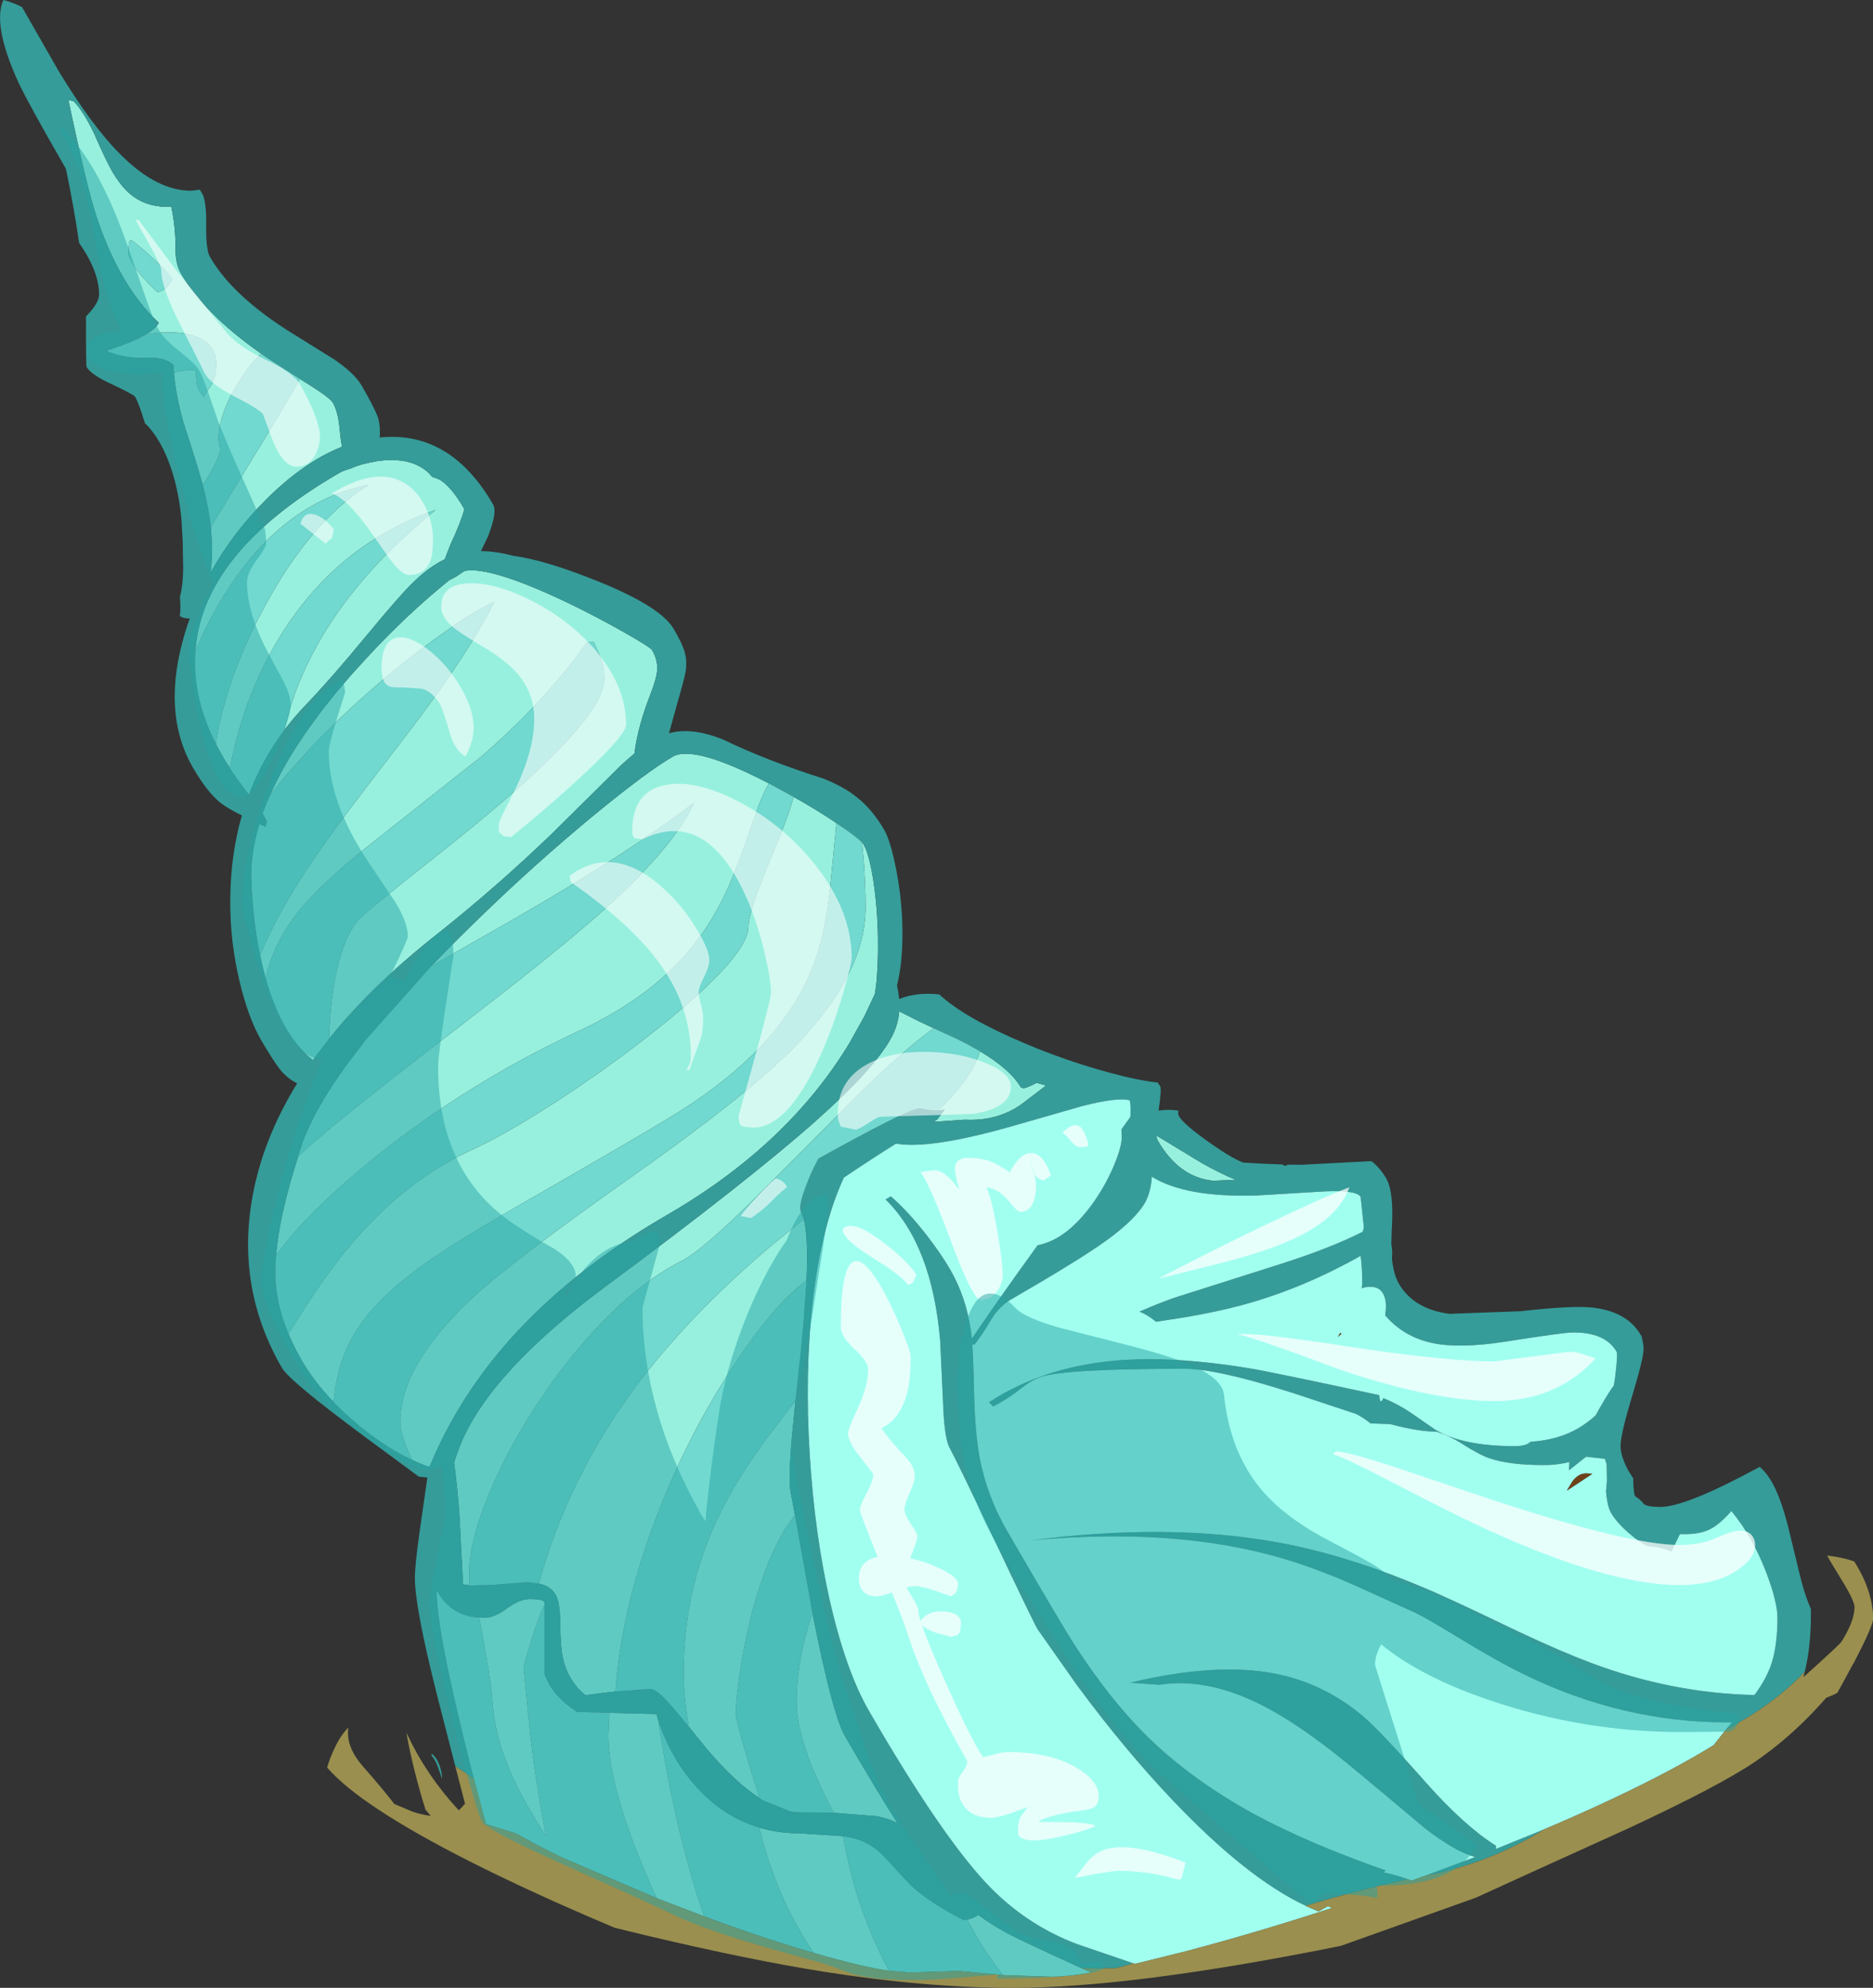 <?xml version="1.0" encoding="UTF-8" standalone="no"?>
<svg xmlns:ffdec="https://www.free-decompiler.com/flash" xmlns:xlink="http://www.w3.org/1999/xlink" ffdec:objectType="shape" height="676.85px" width="638.1px" xmlns="http://www.w3.org/2000/svg">
  <rect width="100%" height="100%" fill="#333333" stroke="none"/>
  <g transform="matrix(1.0, 0.0, 0.0, 1.0, 0.0, 0.0)">
    <path d="M333.85 357.95 Q344.2 364.1 347.75 370.2 L348.6 370.55 Q350.0 370.4 353.15 368.7 L356.4 369.6 356.25 369.7 347.85 376.1 Q339.7 381.8 328.7 381.25 L318.05 382.0 319.3 381.15 321.8 377.85 319.6 378.15 Q325.35 372.6 328.7 367.95 332.4 362.8 333.85 357.95 M273.85 415.1 Q275.4 421.0 274.75 436.05 263.5 444.1 249.3 465.9 232.6 491.55 221.85 521.3 211.35 550.4 209.7 575.95 L207.8 576.15 199.4 577.2 Q193.55 572.3 191.85 564.9 190.95 561.2 190.85 552.35 190.8 545.3 189.1 542.65 187.45 540.05 183.55 539.2 191.8 509.6 208.55 483.7 227.95 453.7 262.05 424.75 L273.85 415.1 M271.0 476.9 L269.8 489.1 Q268.55 503.7 269.35 508.1 L270.85 515.95 Q264.3 523.8 259.1 539.35 255.1 551.3 252.7 565.6 250.7 577.35 250.7 583.95 250.7 585.4 254.9 599.8 L258.7 612.2 Q250.6 606.95 241.3 596.1 L234.6 587.85 Q232.9 577.05 232.9 569.7 232.9 545.05 241.7 523.35 248.2 507.35 261.05 490.0 L271.0 476.9 M276.8 549.3 Q283.6 583.75 287.85 591.1 298.35 609.2 305.8 620.85 302.8 619.15 298.55 618.4 L284.05 617.25 Q279.55 608.6 277.0 602.5 271.4 589.0 271.4 579.7 271.4 565.2 276.8 549.3 M159.95 539.8 L157.75 539.45 156.5 515.4 Q155.75 505.55 154.7 498.05 155.8 494.45 157.15 491.2 167.5 466.85 205.95 438.3 254.15 402.65 277.55 382.0 298.0 363.85 303.7 353.25 305.95 349.1 306.35 344.35 L312.95 347.7 318.1 350.1 Q308.4 357.0 291.8 373.3 L257.55 407.65 Q239.05 425.9 232.2 429.35 219.15 435.9 205.55 449.75 193.15 462.45 182.4 479.0 172.15 494.8 166.05 509.9 159.85 525.35 159.85 535.5 L159.95 539.8 M163.3 550.8 L164.85 550.85 Q168.45 550.85 172.7 547.65 177.0 544.45 180.55 544.45 184.9 544.45 185.45 545.5 L185.6 546.0 Q183.15 551.55 180.95 558.7 178.4 566.85 178.4 567.95 L180.5 589.55 Q182.75 608.45 186.0 625.15 179.1 614.6 175.05 605.95 168.45 591.7 167.7 578.65 167.4 573.7 165.75 564.6 L163.3 550.8 M207.6 583.2 L223.65 583.6 224.35 586.15 224.45 587.15 Q228.8 615.75 235.8 639.65 237.75 646.35 239.9 652.5 L226.55 647.4 223.7 646.3 Q207.25 610.1 207.25 590.75 L207.6 583.2 M258.7 622.3 Q265.3 624.25 272.8 624.25 L287.2 625.2 288.15 630.05 Q292.8 652.55 302.9 671.05 293.3 669.65 277.25 664.95 264.45 646.25 258.7 622.3 M329.55 653.6 Q331.8 653.1 333.1 652.1 L333.25 652.0 Q337.7 655.25 342.7 658.0 347.25 660.5 368.35 670.1 L368.3 670.1 369.1 670.45 371.5 671.55 371.8 671.65 Q363.4 673.05 358.3 673.05 L341.75 672.5 Q334.85 663.9 329.55 653.6 M49.7 113.9 Q53.1 111.85 54.1 109.9 40.7 97.4 32.8 73.5 29.5 63.45 23.3 34.0 L25.2 34.55 Q28.55 38.15 32.0 45.35 35.6 53.55 37.65 57.35 41.2 63.85 45.4 66.9 50.7 70.75 58.35 70.4 59.85 77.4 59.8 84.85 59.75 89.85 61.7 93.2 69.55 106.8 88.95 120.4 85.2 124.05 81.95 129.05 77.5 135.8 75.55 142.35 73.55 149.15 75.1 152.95 74.15 157.3 69.75 164.1 L69.1 165.15 68.8 164.1 Q66.85 157.15 62.5 143.9 59.75 134.0 59.25 126.7 L59.25 126.8 61.9 126.3 Q66.2 125.6 66.75 126.3 L66.85 129.3 Q66.95 132.25 69.4 135.15 70.1 133.75 72.05 131.05 73.65 128.15 73.65 123.75 73.65 117.65 67.55 114.95 62.25 112.6 54.05 113.3 L49.7 113.9 M394.45 388.4 Q394.1 387.8 394.0 386.65 L409.25 395.9 Q415.5 399.45 420.95 401.7 L413.35 402.05 Q401.7 400.9 394.45 388.4 M102.15 129.0 L105.95 131.4 Q112.5 135.55 113.45 137.2 115.25 140.3 115.8 146.95 116.05 149.85 116.55 152.1 103.3 157.35 90.25 170.5 78.95 181.85 71.7 195.1 72.3 190.5 72.25 185.95 L71.85 179.45 83.55 160.2 Q96.5 139.15 102.15 129.0 M53.3 89.05 Q48.4 84.4 45.15 82.05 44.8 81.7 44.45 81.8 43.75 81.95 43.75 86.35 43.75 87.65 45.65 90.55 48.35 94.65 53.7 99.5 55.6 99.05 56.75 97.9 L58.7 95.25 Q58.45 94.0 53.3 89.05 M36.4 119.55 L36.15 119.45 36.7 119.3 36.4 119.55 M66.55 221.75 Q68.9 188.1 115.4 161.15 117.1 160.15 119.15 159.65 122.05 158.35 125.3 157.65 L128.55 157.0 Q137.45 155.7 143.2 158.95 145.65 160.3 147.2 162.35 L149.45 163.15 Q153.55 165.3 158.2 173.35 157.05 177.75 153.4 185.55 L151.5 190.45 Q146.1 193.05 140.65 198.4 136.2 202.7 125.3 215.9 L125.2 216.0 Q113.15 230.65 104.25 239.95 100.25 244.1 96.85 248.6 97.75 244.7 98.9 240.95 106.25 217.15 125.3 195.6 135.25 184.3 148.45 173.6 135.9 177.95 125.3 185.05 104.9 198.75 91.9 222.75 84.1 237.2 80.05 253.65 79.05 257.65 78.35 261.55 75.6 257.4 73.55 253.3 74.5 246.15 77.1 237.5 81.2 223.8 88.35 209.95 104.7 178.25 125.3 165.3 L125.65 165.05 125.3 165.15 Q93.95 171.45 73.7 207.1 69.65 214.2 66.55 221.75 M92.0 270.7 Q100.4 251.75 119.75 229.7 L125.3 223.6 Q138.9 208.95 153.0 197.6 L155.45 196.3 158.25 194.4 Q167.0 192.7 192.9 205.0 203.15 209.9 212.9 215.45 221.6 220.4 222.15 221.35 224.2 224.85 223.85 228.55 223.6 231.15 221.7 236.1 217.25 247.45 216.15 256.55 214.0 258.35 211.7 260.45 L188.35 283.55 Q169.6 301.65 148.75 318.2 137.45 327.1 128.15 336.15 119.2 344.85 112.1 353.7 113.2 323.85 122.1 313.2 L125.3 310.25 137.9 300.0 Q157.15 284.85 166.4 277.1 205.85 243.95 205.85 231.35 205.85 226.95 204.6 223.85 L202.25 218.5 200.15 218.5 Q185.7 238.8 163.9 257.65 L127.9 286.1 125.3 288.15 Q107.9 302.05 100.35 312.1 92.9 322.05 90.5 333.1 89.4 329.25 88.6 325.25 95.05 309.6 108.4 290.35 114.45 281.6 124.2 268.9 L125.3 267.45 140.6 247.5 Q160.05 221.8 168.4 204.95 160.95 208.1 145.75 219.35 135.1 227.2 125.3 235.9 118.15 242.15 111.5 248.85 100.35 260.0 92.0 270.7 M101.6 393.7 L105.25 390.4 Q119.65 377.8 156.0 349.95 L173.8 336.15 Q194.9 319.55 205.7 309.85 229.65 288.35 236.45 273.35 213.6 290.7 177.1 311.75 L148.2 328.25 146.85 329.05 Q154.35 321.2 163.1 312.75 182.35 294.05 202.3 277.6 220.45 262.7 229.15 257.65 236.35 253.45 261.95 266.75 260.05 270.15 258.4 274.3 253.1 290.1 249.45 298.95 242.95 314.7 232.8 325.9 227.9 331.3 221.8 336.15 211.3 344.45 197.3 351.0 156.0 370.2 121.95 398.85 103.25 414.6 94.05 427.45 95.1 414.0 101.6 393.7 M270.4 271.35 Q277.85 275.5 284.65 280.05 L284.95 280.25 283.05 299.85 Q281.55 315.65 278.0 326.15 276.3 331.25 273.75 336.15 261.2 360.45 228.65 380.2 216.1 387.85 178.8 409.25 153.85 423.55 142.75 431.7 127.65 442.75 120.9 453.85 114.65 464.2 113.7 477.45 107.05 470.55 102.75 463.15 100.15 458.65 98.3 454.2 L99.45 452.3 Q107.7 439.0 114.1 430.6 134.6 403.5 160.6 391.6 171.65 386.55 187.8 376.2 203.95 365.85 218.9 354.3 232.1 344.1 240.45 336.15 255.0 322.35 255.0 315.35 255.0 310.35 263.2 290.85 268.55 278.2 270.4 271.35 M293.7 286.85 L294.15 287.4 Q296.15 290.85 297.55 299.95 298.95 309.1 299.1 319.4 299.25 329.05 298.4 336.15 L298.05 338.45 294.45 346.1 289.45 355.05 Q268.5 389.8 227.4 413.6 173.1 445.0 150.75 489.75 L150.05 491.15 Q148.05 495.25 146.3 499.5 143.3 498.5 140.3 497.05 L139.2 494.4 Q136.35 487.8 136.35 484.2 136.35 464.85 161.1 441.8 174.6 429.25 215.65 400.35 254.25 373.1 270.15 357.0 280.6 346.35 286.65 336.15 294.9 322.15 294.9 308.95 294.9 301.2 294.2 292.2 L293.7 286.85" fill="#97f0de" fill-rule="evenodd" stroke="none"/>
    <path d="M319.6 378.15 L321.8 377.85 319.3 381.15 318.05 382.0 328.7 381.25 Q339.7 381.8 347.85 376.1 L356.25 369.7 356.4 369.6 353.15 368.7 Q350.0 370.4 348.6 370.55 L347.75 370.2 Q344.2 364.1 333.85 357.95 330.35 355.85 326.05 353.75 L318.1 350.1 312.95 347.7 306.35 344.35 Q305.95 349.1 303.7 353.25 298.0 363.85 277.55 382.0 254.15 402.65 205.95 438.3 167.5 466.85 157.15 491.2 155.8 494.45 154.7 498.05 155.75 505.55 156.5 515.4 L157.75 539.45 159.95 539.8 160.3 539.85 167.6 539.65 179.1 538.75 179.25 538.75 179.45 538.75 179.65 538.75 179.8 538.75 183.55 539.2 Q187.45 540.05 189.1 542.65 190.8 545.3 190.85 552.35 190.95 561.2 191.85 564.9 193.55 572.3 199.4 577.2 L207.8 576.15 209.7 575.95 221.5 575.05 Q223.85 575.05 229.4 581.6 L229.6 581.85 232.2 584.95 234.6 587.85 241.3 596.1 Q250.6 606.95 258.7 612.2 L258.7 612.25 260.05 613.05 269.05 616.7 269.25 616.75 269.65 616.85 270.9 617.0 272.8 617.1 Q279.05 617.1 284.05 617.25 L298.55 618.4 Q302.8 619.15 305.8 620.85 298.35 609.2 287.85 591.1 283.6 583.75 276.8 549.3 L276.55 548.0 276.45 547.45 276.3 546.45 276.2 545.8 272.25 523.8 270.85 515.95 269.35 508.1 Q268.55 503.7 269.8 489.1 L271.0 476.9 272.85 459.85 272.9 459.6 272.95 458.9 273.8 449.7 274.75 436.05 Q275.4 421.0 273.85 415.1 L272.95 412.7 Q271.9 410.9 274.55 403.95 276.5 398.75 278.85 394.5 308.0 378.35 312.7 377.45 313.85 377.25 315.85 377.9 L319.6 378.15 M155.1 601.35 L148.55 575.8 Q141.35 547.1 141.35 537.3 141.35 532.95 142.95 521.55 L145.6 503.1 142.7 502.8 124.6 489.45 Q98.65 470.25 96.05 465.75 79.55 437.25 86.65 404.25 90.5 386.3 101.25 368.85 98.55 367.65 95.95 364.8 93.6 362.1 88.9 354.05 84.7 346.75 81.75 334.7 78.25 320.4 78.45 305.6 78.65 290.7 82.4 277.65 77.4 275.2 75.05 273.3 70.6 269.75 65.75 261.4 54.8 242.5 63.1 215.25 63.8 212.85 64.65 210.6 62.25 210.6 61.25 209.7 61.65 207.55 61.3 203.25 62.35 199.25 62.4 193.85 L62.25 184.3 61.8 176.6 Q60.95 167.95 58.7 160.75 55.25 149.75 49.35 144.05 47.4 137.5 46.05 135.15 45.6 134.35 38.35 130.95 31.0 127.6 29.5 124.95 29.25 124.5 29.3 107.75 L30.5 106.45 Q33.75 102.8 33.75 100.25 33.75 92.4 26.95 82.7 25.2 70.55 22.45 57.45 9.75 35.45 6.3 28.1 -2.65 8.5 1.15 0.0 4.3 0.8 7.5 2.4 L19.95 24.15 Q31.4 43.0 41.0 52.55 53.35 64.95 65.1 64.95 L68.1 64.6 68.9 65.95 Q70.35 68.4 70.25 76.75 70.1 85.05 71.55 87.5 79.3 100.95 99.8 113.65 L113.9 122.4 Q120.75 127.1 123.15 131.2 L125.3 135.0 Q128.35 140.6 128.9 142.6 129.65 145.5 129.35 148.95 L130.7 148.85 Q153.8 147.2 168.0 171.8 169.5 174.4 166.2 182.75 L163.85 187.65 Q168.9 187.65 174.8 189.25 185.55 190.6 203.9 198.0 225.15 206.6 229.55 214.2 232.5 219.25 233.25 222.0 234.15 225.05 233.55 228.8 233.05 231.5 230.8 239.25 L227.9 249.7 228.0 249.65 Q235.55 247.5 246.35 251.8 261.0 258.9 280.5 265.1 287.55 267.9 291.9 271.45 297.15 275.55 301.2 282.5 303.45 286.45 305.35 296.25 307.45 307.1 307.45 317.85 307.45 328.15 305.6 335.5 L305.7 336.15 306.0 337.65 306.35 340.15 Q312.3 337.75 320.0 338.6 328.7 346.65 349.1 355.25 362.9 361.1 377.3 365.05 387.95 367.95 394.4 368.6 L395.25 369.85 Q395.8 370.75 394.7 378.15 397.8 377.65 401.45 378.15 L401.4 379.15 Q401.4 381.35 410.45 387.9 418.95 394.05 423.5 395.85 L430.8 396.25 437.0 396.5 437.6 397.0 438.95 396.55 443.45 396.6 467.2 395.35 Q470.1 397.55 472.3 401.3 474.95 405.95 474.15 418.75 L474.0 423.7 Q474.5 425.9 474.2 428.45 474.75 433.9 476.55 437.05 481.65 445.8 493.85 447.35 L518.15 446.45 Q535.3 444.5 542.3 445.2 554.3 446.45 559.05 454.65 L559.25 454.95 Q559.95 457.65 559.95 459.3 559.95 462.35 556.05 475.35 552.1 488.35 552.1 492.4 552.1 495.9 554.9 501.0 L556.4 503.35 Q556.45 506.8 556.75 508.45 556.95 509.4 557.1 509.5 558.9 510.6 560.05 512.1 561.3 513.1 565.65 513.1 574.4 513.1 599.5 499.45 601.35 501.0 602.95 503.5 606.3 508.65 609.1 519.5 L613.65 538.2 Q615.2 543.95 616.95 547.9 L616.95 549.75 Q616.95 560.7 614.85 569.25 610.8 573.45 606.4 577.0 598.25 583.6 587.95 588.95 L588.25 588.6 590.05 586.45 588.45 586.45 Q552.65 586.45 519.2 570.1 509.75 565.5 496.6 557.45 484.8 550.2 481.2 548.7 L461.65 539.85 Q448.05 533.8 435.85 530.3 399.55 519.95 351.2 524.5 397.7 518.45 434.9 525.1 461.9 529.95 492.6 543.9 501.0 547.7 517.2 555.5 531.65 562.3 541.9 566.15 569.4 576.5 597.7 577.15 601.8 571.7 603.55 566.35 605.55 560.1 605.55 550.85 605.55 545.4 601.7 535.35 597.05 523.15 589.85 514.5 585.85 519.05 582.55 520.7 579.25 522.35 574.2 522.35 L572.3 522.35 569.45 528.25 Q566.65 527.1 563.4 526.6 L560.8 526.3 557.3 523.95 Q551.25 519.25 548.9 515.2 547.55 512.85 547.15 507.75 L547.45 504.15 547.35 498.55 546.75 496.7 540.35 496.0 534.55 500.6 534.65 497.8 Q530.55 498.85 526.1 498.85 514.3 498.85 507.65 496.6 504.25 495.5 498.35 491.75 494.0 488.95 489.35 487.45 L489.05 487.45 Q483.3 487.45 473.6 484.9 L466.9 484.65 Q464.95 483.0 462.15 481.5 L447.9 476.75 Q416.2 466.05 403.55 466.05 362.95 466.05 354.55 468.85 351.55 469.85 347.8 472.8 343.2 476.45 338.35 478.9 L336.95 477.45 Q355.15 465.55 379.7 463.3 399.2 461.55 425.65 465.9 433.25 467.15 469.7 475.0 L469.9 475.05 Q470.0 477.2 470.55 477.1 470.9 477.05 471.25 476.05 476.4 478.1 481.25 481.45 L488.9 486.75 Q498.15 492.4 516.1 492.4 519.6 492.4 521.1 491.2 L521.45 490.9 Q530.8 490.35 537.8 486.25 540.75 484.5 543.6 481.95 L544.9 479.6 Q548.4 473.5 549.8 471.8 L550.3 468.5 Q551.2 461.0 550.75 460.25 546.85 453.55 535.7 453.7 532.35 453.75 512.65 456.85 497.05 459.25 488.05 457.3 478.15 455.2 471.9 447.85 472.45 444.6 471.9 442.3 470.95 438.3 467.2 438.15 465.6 438.05 463.9 438.65 L464.1 437.2 Q464.1 431.7 463.55 427.6 443.05 439.15 422.1 444.65 413.65 446.85 403.25 448.6 L393.85 450.05 Q390.95 447.65 388.2 446.6 393.75 444.15 400.0 441.9 L434.8 430.85 Q452.95 425.15 464.25 419.4 L464.65 417.95 463.55 407.55 Q462.2 405.2 451.5 405.65 L428.15 407.05 Q403.9 407.8 392.4 400.65 392.1 405.6 390.3 409.1 387.0 415.15 376.55 422.65 367.45 429.15 344.45 442.45 340.7 444.6 338.0 448.8 334.8 454.2 331.95 457.9 L331.25 457.7 Q331.65 463.75 331.85 474.1 332.15 487.9 333.75 496.35 336.2 509.3 342.95 521.0 361.25 552.55 366.0 559.95 378.25 578.9 391.0 591.4 406.1 606.1 427.2 617.65 445.9 627.75 472.15 636.9 L471.25 637.5 Q476.45 638.65 479.65 639.85 463.65 643.3 444.8 648.9 424.75 639.5 399.55 613.0 383.35 596.0 366.95 573.85 L353.5 554.75 Q351.7 551.65 338.6 523.95 325.35 496.2 323.6 493.15 321.8 490.0 321.35 479.1 L320.3 456.5 Q317.5 423.85 301.7 408.4 L303.5 407.35 Q309.3 412.4 315.45 420.25 320.55 426.8 323.7 432.25 329.1 441.55 330.75 453.0 L331.1 455.8 Q339.15 443.85 353.5 424.0 363.85 422.0 373.05 408.65 377.1 402.75 379.75 396.25 382.15 390.35 382.15 387.3 L382.05 384.55 385.1 380.3 Q385.3 376.25 384.9 374.65 380.85 373.5 368.7 376.6 L344.1 383.65 Q316.65 391.4 305.25 389.4 297.85 394.0 287.5 400.95 279.85 417.4 276.85 443.45 274.15 467.45 275.85 495.15 277.5 522.0 282.75 545.25 288.25 569.1 296.1 582.65 320.1 624.15 335.85 641.05 349.0 655.15 366.9 661.95 L385.4 668.25 386.05 668.5 Q380.65 670.2 379.3 670.2 L368.35 670.1 Q347.25 660.5 342.7 658.0 337.7 655.25 333.25 652.0 L333.1 652.1 Q331.8 653.1 329.55 653.6 L328.4 653.8 Q317.1 648.2 310.15 641.8 L301.5 632.5 Q297.5 628.1 292.45 626.4 290.2 625.65 287.2 625.2 L272.8 624.25 Q265.3 624.25 258.7 622.3 244.95 618.25 235.0 605.8 230.05 599.65 226.65 592.05 L226.05 590.7 226.0 590.6 226.0 590.5 225.9 590.3 224.65 587.1 224.35 586.1 224.35 586.15 223.65 583.6 207.6 583.2 196.55 582.9 Q192.0 579.85 189.3 576.65 186.95 573.8 185.5 570.1 L185.5 546.55 185.6 546.3 185.6 546.0 185.45 545.5 Q184.9 544.45 180.55 544.45 177.0 544.45 172.7 547.65 168.45 550.85 164.85 550.85 L163.3 550.8 Q153.9 550.2 149.3 542.35 L148.8 541.5 Q148.45 554.45 160.6 602.45 L161.4 605.55 155.1 601.35 M138.5 590.35 L138.4 589.85 138.7 590.5 138.5 590.35 M394.45 388.4 Q401.7 400.9 413.35 402.05 L420.95 401.7 Q415.5 399.45 409.25 395.9 L394.0 386.65 Q394.1 387.8 394.45 388.4 M88.95 120.4 Q69.55 106.8 61.7 93.2 59.75 89.85 59.8 84.85 59.85 77.4 58.35 70.4 50.7 70.75 45.4 66.9 41.2 63.85 37.65 57.35 35.6 53.55 32.0 45.35 28.55 38.15 25.2 34.55 L23.3 34.0 Q29.5 63.45 32.8 73.5 40.7 97.4 54.1 109.9 53.1 111.85 49.7 113.9 45.25 116.5 36.7 119.3 L36.15 119.45 36.4 119.55 Q42.7 122.2 50.1 121.8 56.05 121.5 59.1 124.25 L59.1 124.5 59.2 126.2 59.25 126.7 Q59.75 134.0 62.5 143.9 66.85 157.15 68.8 164.1 L69.1 165.15 Q71.1 172.75 71.85 179.45 L72.25 185.95 Q72.3 190.5 71.7 195.1 78.95 181.85 90.25 170.5 103.3 157.35 116.55 152.1 116.05 149.85 115.8 146.95 115.25 140.3 113.45 137.2 112.5 135.55 105.95 131.4 L102.15 129.0 92.0 122.5 91.85 122.4 91.8 122.35 91.65 122.25 89.65 120.9 88.95 120.4 M96.85 248.6 Q100.25 244.1 104.25 239.95 113.15 230.65 125.2 216.0 L125.3 215.9 Q136.2 202.7 140.65 198.4 146.1 193.05 151.5 190.45 L153.4 185.55 Q157.05 177.75 158.2 173.35 153.55 165.3 149.45 163.15 L147.2 162.35 Q145.65 160.3 143.2 158.95 137.45 155.7 128.55 157.0 L125.3 157.65 Q122.05 158.35 119.15 159.65 117.1 160.15 115.4 161.15 68.9 188.1 66.55 221.75 66.05 228.65 67.4 235.8 69.05 244.5 73.55 253.3 75.6 257.4 78.35 261.55 L78.35 261.6 78.7 262.1 79.05 262.65 Q81.55 266.4 84.8 270.55 89.2 258.75 96.85 248.6 M112.1 353.7 Q119.2 344.85 128.15 336.15 137.45 327.1 148.75 318.2 169.6 301.65 188.35 283.55 L211.7 260.45 Q214.0 258.35 216.15 256.55 217.25 247.45 221.7 236.1 223.6 231.15 223.85 228.55 224.2 224.85 222.15 221.35 221.6 220.4 212.9 215.45 203.15 209.9 192.9 205.0 167.0 192.7 158.25 194.4 L155.45 196.3 153.0 197.6 Q138.9 208.95 125.3 223.6 L119.75 229.7 Q100.4 251.75 92.0 270.7 90.6 273.85 89.5 276.95 L91.0 279.8 Q90.65 280.3 90.55 281.55 L88.4 280.6 Q85.25 290.8 85.65 300.0 86.2 313.65 88.6 325.25 89.4 329.25 90.5 333.1 L90.7 333.7 90.95 334.65 Q96.45 352.95 106.6 360.95 L107.25 360.05 110.85 355.3 112.1 353.75 112.1 353.7 M146.85 329.05 L146.25 329.7 124.95 353.65 124.8 353.85 124.6 354.1 124.15 354.65 123.8 355.15 119.4 360.9 118.5 362.1 118.15 362.55 117.05 364.05 116.5 364.85 116.3 365.15 115.35 366.5 Q111.7 371.8 108.95 376.65 L107.95 378.45 106.95 380.3 106.05 382.15 Q103.9 386.5 102.6 390.45 L101.95 392.5 101.55 393.7 101.6 393.7 Q95.1 414.0 94.05 427.45 93.75 430.65 93.8 433.5 L93.8 433.75 93.8 433.9 93.8 434.05 Q94.0 443.95 98.3 454.2 100.15 458.65 102.75 463.15 107.05 470.55 113.7 477.45 L113.7 477.5 114.65 478.45 117.6 481.3 122.65 485.7 124.0 486.75 Q132.3 493.3 140.3 497.05 143.3 498.5 146.3 499.5 148.05 495.25 150.05 491.15 L150.75 489.75 Q173.1 445.0 227.4 413.6 268.5 389.8 289.45 355.05 L294.45 346.1 298.05 338.45 298.4 336.15 Q299.25 329.05 299.1 319.4 298.95 309.1 297.55 299.95 296.15 290.85 294.15 287.4 L293.7 286.85 Q291.95 284.95 284.95 280.25 L284.65 280.05 Q277.85 275.5 270.4 271.35 L265.15 268.45 261.95 266.75 Q236.35 253.45 229.15 257.65 220.45 262.7 202.3 277.6 182.35 294.05 163.1 312.75 154.35 321.2 146.85 329.05 M147.05 597.15 Q148.6 598.2 149.65 600.9 150.6 603.4 150.6 605.7 L149.35 602.05 Q148.35 599.15 147.05 597.85 L147.05 597.15 M526.25 622.8 Q507.3 634.5 486.2 638.5 L485.7 638.6 502.55 632.3 Q495.8 630.5 485.5 622.55 468.7 608.4 459.15 600.55 441.65 586.25 428.5 579.9 410.6 571.2 395.0 573.65 L385.0 572.95 Q413.95 566.0 434.1 569.8 450.65 572.95 464.1 584.15 470.0 589.1 485.65 606.8 498.85 621.7 509.7 628.5 509.55 628.9 509.65 629.55 L526.25 622.8" fill="#359c99" fill-rule="evenodd" stroke="none"/>
    <path d="M333.85 357.95 Q332.4 362.8 328.7 367.95 325.35 372.6 319.6 378.15 L315.85 377.9 Q313.85 377.25 312.7 377.45 308.0 378.35 278.85 394.5 276.5 398.75 274.55 403.95 271.9 410.9 272.95 412.7 L273.85 415.1 262.05 424.75 Q227.95 453.7 208.55 483.7 191.8 509.6 183.55 539.2 L179.8 538.75 179.65 538.75 179.45 538.75 179.25 538.75 179.1 538.75 167.6 539.65 160.3 539.85 159.95 539.8 159.85 535.5 Q159.85 525.35 166.05 509.9 172.15 494.8 182.4 479.0 193.15 462.45 205.55 449.75 219.15 435.9 232.2 429.35 239.05 425.9 257.55 407.65 L291.8 373.3 Q308.4 357.0 318.1 350.1 L326.05 353.75 Q330.35 355.85 333.85 357.95 M274.75 436.05 L273.8 449.7 272.95 458.9 272.9 459.6 272.85 459.85 271.0 476.9 261.05 490.0 Q248.2 507.35 241.7 523.35 232.9 545.05 232.9 569.7 232.9 577.05 234.6 587.85 L232.2 584.95 229.6 581.85 229.4 581.6 Q223.85 575.05 221.5 575.05 L209.7 575.95 Q211.35 550.4 221.85 521.3 232.6 491.55 249.3 465.9 263.5 444.1 274.75 436.05 M270.85 515.95 L272.25 523.8 276.2 545.8 276.3 546.45 276.45 547.45 276.55 548.0 276.8 549.3 Q271.4 565.2 271.4 579.7 271.4 589.0 277.0 602.5 279.55 608.6 284.05 617.25 279.05 617.1 272.8 617.1 L270.9 617.0 269.65 616.85 269.25 616.75 269.05 616.7 260.05 613.05 258.7 612.25 258.7 612.2 254.9 599.8 Q250.7 585.4 250.7 583.95 250.7 577.35 252.7 565.6 255.1 551.3 259.1 539.35 264.3 523.8 270.85 515.95 M161.4 605.55 L160.6 602.45 Q148.45 554.45 148.8 541.5 L149.3 542.35 Q153.9 550.2 163.3 550.8 L165.75 564.6 Q167.4 573.7 167.7 578.65 168.45 591.7 175.05 605.95 179.1 614.6 186.0 625.15 182.75 608.45 180.5 589.55 L178.4 567.95 Q178.4 566.85 180.95 558.7 183.15 551.55 185.6 546.0 L185.6 546.3 185.5 546.55 185.5 570.1 Q186.95 573.8 189.3 576.65 192.0 579.85 196.55 582.9 L207.6 583.2 207.25 590.75 Q207.25 610.1 223.7 646.3 L223.3 646.1 192.25 632.8 190.35 631.9 189.55 631.5 187.0 630.25 183.45 628.45 175.7 624.25 165.55 621.1 161.4 605.55 M224.35 586.15 L224.35 586.1 224.65 587.1 225.9 590.3 226.0 590.5 226.0 590.6 226.05 590.7 226.65 592.05 Q230.05 599.65 235.0 605.8 244.95 618.25 258.7 622.3 264.45 646.25 277.25 664.95 L275.0 664.3 Q258.45 659.4 239.9 652.5 237.75 646.35 235.8 639.65 228.8 615.75 224.45 587.15 L224.35 586.15 M287.2 625.2 Q290.2 625.65 292.45 626.4 297.5 628.1 301.5 632.5 L310.15 641.8 Q317.1 648.2 328.4 653.8 L329.55 653.6 Q334.85 663.9 341.75 672.5 L326.7 671.1 309.85 671.6 302.9 671.05 Q292.8 652.55 288.15 630.05 L287.2 625.2 M49.7 113.9 L54.05 113.3 Q62.25 112.6 67.55 114.95 73.65 117.65 73.65 123.75 73.65 128.15 72.05 131.05 70.1 133.75 69.4 135.15 66.95 132.25 66.85 129.3 L66.75 126.3 Q66.2 125.6 61.9 126.3 L59.25 126.8 59.25 126.7 59.2 126.2 59.1 124.5 59.1 124.25 Q56.05 121.5 50.1 121.8 42.7 122.2 36.4 119.55 L36.7 119.3 Q45.25 116.5 49.7 113.9 M69.1 165.15 L69.75 164.1 Q74.15 157.3 75.1 152.95 73.55 149.15 75.55 142.35 77.5 135.8 81.95 129.05 85.2 124.05 88.95 120.4 L89.65 120.9 91.65 122.25 91.8 122.35 91.85 122.4 92.0 122.5 102.15 129.0 Q96.5 139.15 83.55 160.2 L71.85 179.45 Q71.1 172.75 69.1 165.15 M53.3 89.05 Q58.45 94.0 58.7 95.25 L56.75 97.9 Q55.6 99.05 53.7 99.5 48.35 94.65 45.65 90.55 43.75 87.65 43.75 86.35 43.75 81.95 44.45 81.8 44.8 81.7 45.15 82.05 48.4 84.4 53.3 89.05 M96.85 248.6 Q89.2 258.75 84.8 270.55 81.55 266.4 79.05 262.65 L78.7 262.1 78.35 261.6 78.35 261.55 Q79.05 257.65 80.05 253.65 84.1 237.2 91.9 222.75 104.9 198.75 125.3 185.05 135.9 177.95 148.45 173.6 135.25 184.3 125.3 195.6 106.25 217.15 98.9 240.95 97.75 244.7 96.85 248.6 M73.55 253.3 Q69.05 244.5 67.4 235.8 66.05 228.65 66.55 221.75 69.65 214.2 73.7 207.1 93.95 171.45 125.3 165.15 L125.65 165.05 125.3 165.3 Q104.7 178.25 88.35 209.95 81.2 223.8 77.1 237.5 74.5 246.15 73.55 253.3 M92.0 270.7 Q100.35 260.0 111.5 248.85 118.15 242.15 125.3 235.9 135.1 227.2 145.75 219.35 160.95 208.1 168.4 204.95 160.05 221.8 140.6 247.5 L125.3 267.45 124.2 268.9 Q114.45 281.6 108.4 290.35 95.05 309.6 88.6 325.25 86.2 313.65 85.65 300.0 85.25 290.8 88.4 280.6 L90.55 281.55 Q90.65 280.3 91.0 279.8 L89.5 276.95 Q90.6 273.85 92.0 270.7 M90.5 333.1 Q92.9 322.05 100.35 312.1 107.9 302.05 125.3 288.15 L127.9 286.1 163.9 257.65 Q185.7 238.8 200.15 218.5 L202.25 218.5 204.6 223.85 Q205.85 226.95 205.85 231.35 205.85 243.95 166.4 277.1 157.15 284.85 137.9 300.0 L125.3 310.25 122.1 313.2 Q113.2 323.85 112.1 353.7 L112.1 353.75 110.85 355.3 107.25 360.05 106.6 360.95 Q96.45 352.95 90.95 334.65 L90.7 333.7 90.5 333.1 M101.6 393.7 L101.55 393.7 101.95 392.5 102.6 390.45 Q103.9 386.5 106.05 382.15 L106.95 380.3 107.95 378.45 108.95 376.65 Q111.7 371.8 115.35 366.5 L116.3 365.15 116.5 364.85 117.05 364.05 118.15 362.55 118.5 362.1 119.4 360.9 123.8 355.15 124.15 354.65 124.6 354.1 124.8 353.85 124.95 353.65 146.25 329.7 146.85 329.05 148.2 328.25 177.1 311.75 Q213.6 290.7 236.45 273.35 229.65 288.35 205.7 309.85 194.9 319.55 173.8 336.15 L156.0 349.95 Q119.65 377.8 105.25 390.4 L101.6 393.7 M261.95 266.75 L265.15 268.45 270.4 271.35 Q268.55 278.2 263.2 290.85 255.0 310.35 255.0 315.35 255.0 322.35 240.45 336.15 232.1 344.1 218.9 354.3 203.95 365.85 187.8 376.2 171.65 386.55 160.6 391.6 134.6 403.5 114.1 430.6 107.7 439.0 99.45 452.3 L98.3 454.2 Q94.0 443.95 93.8 434.05 L93.8 433.9 93.8 433.75 93.8 433.5 Q93.75 430.65 94.05 427.45 103.25 414.6 121.95 398.85 156.0 370.2 197.3 351.0 211.3 344.45 221.8 336.15 227.9 331.3 232.8 325.9 242.95 314.7 249.45 298.95 253.1 290.1 258.4 274.3 260.05 270.15 261.95 266.75 M284.95 280.25 Q291.95 284.95 293.7 286.85 L294.2 292.2 Q294.9 301.2 294.9 308.95 294.9 322.15 286.65 336.15 280.6 346.35 270.15 357.0 254.25 373.1 215.65 400.35 174.6 429.25 161.1 441.8 136.35 464.85 136.35 484.2 136.35 487.8 139.2 494.4 L140.3 497.05 Q132.3 493.3 124.0 486.75 L122.65 485.7 117.6 481.3 114.65 478.45 113.7 477.5 113.7 477.45 Q114.65 464.2 120.9 453.85 127.65 442.75 142.75 431.7 153.85 423.55 178.8 409.25 216.1 387.85 228.65 380.2 261.2 360.45 273.75 336.15 276.3 331.25 278.0 326.15 281.55 315.65 283.05 299.85 L284.95 280.25" fill="#71d9cf" fill-rule="evenodd" stroke="none"/>
    <path d="M386.05 668.5 L385.4 668.25 366.9 661.95 Q349.0 655.15 335.85 641.05 320.1 624.15 296.1 582.65 288.25 569.1 282.75 545.25 277.5 522.0 275.85 495.15 274.15 467.45 276.85 443.45 279.85 417.4 287.5 400.95 297.85 394.0 305.25 389.4 316.65 391.4 344.1 383.65 L368.7 376.6 Q380.85 373.5 384.9 374.65 385.3 376.25 385.1 380.3 L382.05 384.55 382.15 387.3 Q382.15 390.35 379.75 396.25 377.1 402.75 373.05 408.65 363.85 422.0 353.5 424.0 339.15 443.85 331.1 455.8 L330.75 453.0 Q329.1 441.55 323.7 432.25 320.55 426.8 315.45 420.25 309.3 412.4 303.5 407.35 L301.7 408.4 Q317.5 423.85 320.3 456.5 L321.35 479.1 Q321.8 490.0 323.6 493.15 325.35 496.2 338.6 523.95 351.7 551.65 353.5 554.75 L366.95 573.85 Q383.35 596.0 399.55 613.0 424.75 639.5 444.8 648.9 L445.65 649.3 448.1 650.35 449.25 650.8 452.4 649.0 453.85 649.65 Q427.9 658.1 404.2 664.35 L386.65 668.7 386.05 668.5 M479.65 639.85 Q476.45 638.65 471.25 637.5 L472.15 636.9 Q445.9 627.75 427.2 617.65 406.1 606.1 391.0 591.4 378.25 578.9 366.0 559.95 361.25 552.55 342.95 521.0 336.2 509.3 333.75 496.35 332.15 487.9 331.85 474.1 331.65 463.75 331.25 457.7 L331.95 457.9 Q334.8 454.2 338.0 448.8 340.7 444.6 344.45 442.45 367.45 429.15 376.55 422.65 387.0 415.15 390.3 409.1 392.1 405.6 392.4 400.65 403.9 407.8 428.15 407.05 L451.5 405.65 Q462.2 405.2 463.55 407.55 L464.65 417.95 464.25 419.4 Q452.95 425.15 434.8 430.85 L400.0 441.9 Q393.75 444.15 388.2 446.6 390.95 447.65 393.85 450.05 L403.25 448.6 Q413.65 446.85 422.1 444.65 443.05 439.15 463.55 427.6 464.1 431.7 464.1 437.2 L463.9 438.65 Q465.6 438.05 467.2 438.15 470.95 438.3 471.9 442.3 472.45 444.6 471.9 447.85 478.15 455.2 488.05 457.3 497.05 459.25 512.65 456.85 532.35 453.75 535.7 453.7 546.85 453.55 550.75 460.25 551.2 461.0 550.3 468.5 L549.8 471.8 Q548.4 473.5 544.9 479.6 L543.6 481.95 Q540.75 484.5 537.8 486.25 530.8 490.35 521.45 490.9 L521.1 491.2 Q519.6 492.4 516.1 492.4 498.15 492.4 488.9 486.75 L481.25 481.45 Q476.4 478.1 471.25 476.05 470.9 477.05 470.55 477.1 470.0 477.2 469.9 475.05 L469.7 475.0 Q433.25 467.15 425.65 465.9 399.2 461.55 379.7 463.3 355.15 465.55 336.95 477.45 L338.35 478.9 Q343.2 476.45 347.8 472.8 351.55 469.85 354.55 468.85 362.95 466.05 403.55 466.05 416.2 466.05 447.9 476.75 L462.15 481.5 Q464.95 483.0 466.9 484.65 L473.6 484.9 Q483.3 487.45 489.05 487.45 L489.35 487.45 Q494.0 488.95 498.35 491.75 504.25 495.5 507.65 496.6 514.3 498.85 526.1 498.85 530.55 498.85 534.65 497.8 L534.55 500.6 540.35 496.0 546.75 496.7 547.35 498.55 547.45 504.15 547.15 507.75 Q547.55 512.85 548.9 515.2 551.25 519.25 557.3 523.95 L560.8 526.3 563.4 526.6 Q566.65 527.1 569.45 528.25 L572.3 522.35 574.2 522.35 Q579.25 522.35 582.55 520.7 585.85 519.05 589.85 514.5 597.05 523.15 601.7 535.35 605.55 545.4 605.55 550.85 605.55 560.1 603.55 566.35 601.8 571.7 597.7 577.15 569.4 576.5 541.9 566.15 531.65 562.3 517.2 555.5 501.0 547.7 492.6 543.9 461.9 529.95 434.9 525.1 397.7 518.45 351.2 524.5 399.55 519.95 435.85 530.3 448.05 533.8 461.65 539.85 L481.2 548.7 Q484.8 550.2 496.6 557.45 509.75 565.5 519.2 570.1 552.65 586.45 588.45 586.45 L590.05 586.45 588.25 588.6 587.95 588.95 587.95 589.0 583.8 594.25 Q569.95 602.75 550.3 612.05 538.9 617.45 526.25 622.8 L509.65 629.55 Q509.55 628.9 509.7 628.5 498.85 621.7 485.65 606.8 470.0 589.1 464.1 584.15 450.65 572.95 434.1 569.8 413.95 566.0 385.0 572.95 L395.0 573.65 Q410.6 571.2 428.5 579.9 441.65 586.25 459.15 600.55 468.7 608.4 485.5 622.55 495.8 630.5 502.55 632.3 L485.7 638.6 480.85 640.35 480.0 640.0 479.65 639.85 M540.35 501.7 Q537.75 501.7 535.75 504.35 L533.85 507.45 533.85 507.5 542.5 501.8 540.35 501.7 M455.8 455.2 L457.0 454.15 456.6 453.85 455.8 455.2" fill="#a1fff0" fill-rule="evenodd" stroke="none"/>
    <path d="M614.85 569.25 L614.4 571.05 Q626.2 560.55 631.4 555.05 L637.85 547.45 638.1 551.1 Q638.1 553.65 631.35 566.5 L626.15 573.3 Q613.2 589.45 597.7 600.0 585.55 608.2 554.5 622.65 522.25 637.25 502.8 646.15 L456.8 662.55 Q385.85 676.85 345.15 676.85 315.5 676.85 280.65 671.35 255.45 667.35 221.0 659.2 L209.45 656.4 Q181.75 644.75 160.15 633.85 122.8 614.95 111.45 601.85 112.25 598.95 113.95 595.3 116.15 590.65 118.7 588.2 118.55 589.0 118.55 590.05 118.55 595.7 123.7 601.5 130.1 608.75 134.35 614.25 L140.65 616.9 Q143.7 617.9 146.75 618.3 L144.95 616.15 Q140.85 603.05 138.5 590.35 L138.7 590.5 Q145.45 604.75 156.3 616.4 L157.65 615.05 Q158.15 614.25 158.45 614.25 L155.1 601.35 161.4 605.55 165.55 621.1 175.7 624.25 183.45 628.45 187.0 630.25 189.55 631.5 190.35 631.9 192.25 632.8 223.3 646.1 223.7 646.3 226.55 647.4 239.9 652.5 Q258.45 659.4 275.0 664.3 L277.25 664.95 Q293.3 669.65 302.9 671.05 L309.85 671.6 326.7 671.1 341.75 672.5 358.3 673.05 Q363.4 673.05 371.8 671.65 L371.5 671.55 369.1 670.45 368.3 670.1 368.35 670.1 379.3 670.2 Q380.65 670.2 386.05 668.5 L386.65 668.7 404.2 664.35 Q427.9 658.1 453.85 649.65 L452.4 649.0 449.25 650.8 448.1 650.35 445.65 649.3 444.8 648.9 Q463.65 643.3 479.65 639.85 L480.0 640.0 480.85 640.35 485.7 638.6 486.2 638.5 Q507.3 634.5 526.25 622.8 538.9 617.45 550.3 612.05 569.95 602.75 583.8 594.25 L587.95 589.0 587.95 588.95 Q598.25 583.6 606.4 577.0 610.8 573.45 614.85 569.25" fill="#9a8f4e" fill-rule="evenodd" stroke="none"/>
    <path d="M540.35 501.7 L542.5 501.8 533.85 507.5 533.85 507.45 535.75 504.35 Q537.75 501.7 540.35 501.7 M455.8 455.2 L456.6 453.85 457.0 454.15 455.8 455.2" fill="#6d4219" fill-rule="evenodd" stroke="none"/>
    <path d="M344.4 369.95 Q344.4 377.4 331.3 379.3 L299.95 380.25 Q299.15 380.25 296.0 382.3 292.7 384.45 291.55 384.65 L286.45 383.6 285.95 382.3 Q285.4 381.25 285.4 379.2 285.4 368.35 294.6 362.85 302.45 358.15 314.9 358.15 326.15 358.2 335.2 361.7 344.4 365.3 344.4 369.95 M50.7 82.9 L46.2 74.9 47.25 74.9 60.05 92.05 77.35 113.4 Q81.15 118.0 91.1 122.75 100.15 127.1 102.35 131.05 109.0 142.95 109.0 148.75 109.0 151.7 107.6 154.55 105.45 158.9 100.95 158.9 96.8 158.9 93.25 150.9 L89.6 141.05 Q88.85 139.65 79.65 134.85 70.75 130.25 69.3 126.15 L61.35 110.4 Q54.95 97.9 54.95 92.05 54.95 90.45 50.7 82.9 M112.0 184.0 L110.95 185.15 102.35 178.3 Q103.5 174.2 107.1 175.15 110.35 176.0 113.75 180.25 L113.05 183.4 Q112.6 183.4 112.0 184.0 M139.3 195.8 Q137.25 195.8 134.05 191.9 132.45 190.0 127.75 183.15 118.5 169.75 113.05 168.0 129.8 157.7 139.8 165.9 143.55 169.05 145.7 174.35 147.5 178.95 147.5 183.4 147.5 188.25 146.8 190.4 145.05 195.8 139.3 195.8 M160.15 198.6 Q169.4 198.45 181.8 204.9 194.9 211.75 203.45 222.1 213.3 234.05 213.3 246.75 213.3 250.7 193.8 268.25 184.0 277.05 174.1 285.05 L171.4 284.7 171.3 284.35 170.2 283.6 Q169.9 283.25 169.9 281.05 169.9 279.9 171.8 276.15 L175.95 267.9 Q182.0 255.05 182.0 244.8 182.0 236.65 177.05 230.3 173.5 225.8 166.15 221.15 158.25 216.5 155.25 214.25 150.3 210.5 150.3 206.65 150.3 198.75 160.15 198.6 M132.1 233.4 Q130.0 232.1 130.0 227.5 130.0 218.45 134.9 217.2 139.2 216.1 145.7 221.05 151.9 225.8 156.45 233.2 161.35 241.15 161.35 247.8 161.35 250.25 160.5 253.1 159.7 255.55 158.55 257.6 154.9 255.35 153.3 249.75 150.95 241.65 149.95 239.9 147.6 235.7 143.8 234.5 L137.3 234.05 Q133.45 234.25 132.1 233.4 M278.45 295.4 Q290.15 310.65 290.15 326.2 290.15 327.95 287.75 336.45 284.75 347.0 280.9 356.2 269.25 383.95 256.55 383.95 L253.15 383.6 252.35 383.25 252.0 382.5 Q251.65 381.95 251.65 379.9 L257.15 360.1 Q262.65 340.15 262.65 337.9 262.65 333.45 260.35 323.95 257.5 311.95 252.95 302.7 239.55 275.6 218.9 285.75 L216.35 285.4 Q215.4 285.15 215.4 282.95 215.4 269.2 227.1 267.2 237.7 265.4 252.8 273.55 268.05 281.85 278.45 295.4 M238.15 336.7 Q237.75 338.3 238.6 341.2 239.55 344.65 239.55 346.15 239.55 351.1 238.8 353.45 L234.85 364.35 233.8 364.35 234.7 362.8 Q235.35 361.6 235.35 359.45 235.35 343.3 225.45 329.1 215.7 315.1 194.4 300.3 L194.05 298.2 Q209.3 286.9 226.65 303.05 232.9 308.85 237.5 316.6 241.65 323.55 241.65 326.9 241.65 328.9 240.25 331.8 238.45 335.45 238.15 336.7 M262.95 408.9 Q260.0 411.95 255.85 414.75 L252.35 414.05 Q253.25 412.55 258.25 407.15 263.45 401.5 264.4 401.25 267.45 402.25 268.1 404.25 266.1 405.7 262.95 408.9" fill="#ffffff" fill-opacity="0.58" fill-rule="evenodd" stroke="none"/>
    <path d="M368.2 390.6 Q366.45 390.6 365.0 388.7 363.1 386.3 361.9 385.7 365.35 382.35 367.4 383.3 369.35 384.2 370.8 389.55 370.65 389.55 370.7 390.1 370.35 390.6 368.2 390.6 M323.35 401.05 Q325.05 402.7 326.35 404.6 L326.7 404.6 Q325.55 400.95 325.35 398.65 324.95 394.25 329.85 394.25 335.8 394.25 339.75 396.5 L344.05 399.15 Q347.3 392.8 351.1 392.6 355.3 392.4 358.05 400.2 L357.35 400.8 355.4 401.95 Q352.7 401.05 352.35 399.5 L351.2 396.0 Q351.2 396.65 352.1 399.1 352.95 401.6 352.95 403.55 352.95 407.25 351.95 409.55 350.6 412.65 347.55 412.65 346.65 412.65 343.55 408.85 340.3 404.85 336.0 404.25 337.7 407.15 339.7 418.8 341.6 429.6 341.6 434.0 341.6 436.95 339.85 439.45 337.75 442.55 334.05 442.55 331.45 442.55 324.4 423.75 316.55 402.65 313.6 399.15 L315.25 398.8 318.5 398.45 Q320.6 398.45 323.35 401.05 M298.35 435.25 Q302.25 441.1 306.55 451.25 310.25 460.1 310.25 461.65 310.25 469.3 309.1 474.05 306.8 483.15 300.3 486.3 303.05 490.4 308.6 496.2 311.65 499.35 311.65 502.75 311.65 504.5 309.9 508.35 308.15 512.2 308.15 513.95 308.15 515.8 310.35 518.95 312.55 522.15 312.55 523.05 312.55 524.5 310.05 530.6 316.05 531.85 321.1 534.5 326.35 537.2 326.35 539.15 326.35 541.4 325.55 542.4 L324.1 543.55 318.65 541.65 Q313.8 540.05 311.65 540.05 310.7 540.05 308.8 540.6 L308.65 540.35 310.2 542.9 Q312.9 547.05 312.9 548.6 312.9 549.6 313.6 551.9 316.25 548.25 321.7 548.7 327.4 549.2 327.4 552.8 L327.15 555.4 326.35 556.65 324.1 557.35 318.95 555.95 Q315.65 554.8 314.1 553.4 316.25 559.65 322.15 572.85 331.3 593.3 334.95 598.3 L339.0 597.3 Q341.4 596.55 343.35 596.55 357.75 596.55 366.75 601.9 374.3 606.4 374.3 611.45 374.3 614.15 372.95 615.2 371.85 616.0 368.95 616.4 359.2 617.6 354.0 620.0 L354.0 620.35 364.55 620.45 Q372.25 620.75 373.25 621.75 370.2 623.25 362.8 625.0 355.6 626.65 352.6 626.65 347.75 626.65 346.85 624.65 L346.85 622.3 Q346.85 620.0 347.85 618.35 L350.15 615.3 344.05 617.5 Q339.75 618.95 337.75 618.95 329.95 618.95 327.4 613.2 326.55 611.4 326.4 609.15 L326.35 607.05 Q326.35 605.3 327.95 603.3 329.5 601.3 329.5 599.55 326.2 593.85 322.0 585.8 313.5 569.6 309.2 556.3 308.15 552.9 303.9 542.25 300.05 543.55 298.55 543.55 294.75 543.55 293.35 540.8 292.6 539.4 292.6 537.4 292.6 532.0 297.85 530.4 L299.0 530.1 Q292.95 515.15 292.95 514.15 292.95 512.6 295.25 508.4 297.5 504.2 297.5 501.9 L293.2 496.3 Q288.9 490.95 288.9 488.05 288.9 486.6 292.35 479.25 295.75 471.9 295.75 466.2 295.75 463.7 291.1 459.35 286.45 455.0 286.45 451.85 286.45 433.05 290.15 429.95 293.15 427.45 298.35 435.25 M309.2 437.5 Q307.9 434.8 296.75 427.9 286.7 421.6 287.15 418.4 290.5 415.1 300.55 422.75 308.95 429.1 312.2 434.0 L311.3 436.1 Q310.95 437.15 309.2 437.5 M521.85 461.9 L534.6 460.25 Q536.7 460.25 539.35 461.1 L543.55 462.5 Q539.9 466.75 534.4 470.25 523.65 477.05 509.05 477.05 488.35 477.05 456.9 466.5 427.45 455.45 421.55 454.3 427.4 453.55 458.4 458.35 492.5 463.55 509.05 463.55 L521.85 461.9 M592.9 521.15 Q596.0 521.15 597.25 523.4 597.95 524.6 597.95 526.05 597.95 530.5 591.85 534.65 584.35 539.7 572.25 539.7 546.5 539.7 501.9 518.6 492.4 514.1 471.85 503.45 457.6 496.05 454.3 495.25 454.3 494.85 454.65 494.6 L455.0 494.2 Q459.0 494.25 474.35 499.25 L506.95 510.2 Q554.75 526.05 572.25 526.05 579.35 526.05 584.8 523.6 590.2 521.15 592.9 521.15 M415.45 430.2 L394.6 435.4 Q410.1 427.2 428.55 418.3 449.3 408.25 459.7 404.25 455.5 416.45 435.05 424.2 427.45 427.1 415.45 430.2 M375.05 630.3 Q383.65 626.3 403.9 634.2 L402.6 639.35 Q402.2 640.3 400.6 639.8 391.15 637.0 380.45 637.0 L373.85 637.95 366.1 639.45 369.75 634.8 Q372.15 631.65 375.05 630.3" fill="#ffffff" fill-opacity="0.733" fill-rule="evenodd" stroke="none"/>
    <path d="M21.15 43.4 Q32.0 54.15 40.45 75.6 42.75 81.4 46.9 93.45 50.75 104.8 52.85 109.9 54.8 114.65 60.5 119.1 66.65 123.85 67.9 126.15 69.15 128.4 71.3 134.65 L74.2 143.15 Q77.7 152.0 83.7 165.25 88.35 175.5 88.35 176.2 L87.75 177.65 87.25 177.8 Q90.65 176.5 90.65 184.95 90.65 186.4 87.4 190.75 84.15 195.1 84.15 198.25 84.15 208.95 91.6 222.75 L96.7 232.2 Q99.05 236.95 99.05 239.9 99.05 244.35 93.45 257.0 87.1 271.25 82.4 271.25 73.4 271.25 67.9 245.7 66.2 237.65 65.05 228.05 L64.2 219.8 Q64.2 217.35 68.35 207.9 70.7 202.5 73.25 197.6 L72.65 198.75 Q69.15 191.55 64.05 173.8 55.3 143.3 55.3 126.85 L53.2 126.95 49.0 127.55 Q38.05 127.55 33.25 124.75 29.75 122.7 29.75 119.35 29.75 113.05 40.4 113.05 L40.75 111.45 Q37.05 103.8 34.75 94.2 33.7 89.8 31.55 77.25 27.85 55.75 20.45 44.1 20.45 43.95 20.8 43.75 L21.15 43.4 M114.6 245.25 Q112.0 253.85 112.0 255.85 112.0 273.3 125.5 293.5 L134.75 307.3 Q138.95 314.25 138.95 318.85 138.95 319.6 136.0 325.95 L132.75 332.6 Q135.2 332.65 137.55 334.25 141.5 325.85 146.75 320.05 154.5 311.5 154.5 325.85 154.5 324.8 151.9 342.15 149.25 359.7 149.25 363.1 149.25 397.75 172.7 415.1 178.55 419.4 188.8 425.2 196.15 429.95 196.15 434.5 196.15 435.55 192.4 440.45 L192.75 441.55 193.0 441.1 Q202.65 423.5 216.1 422.65 219.5 419.6 223.65 419.1 L224.2 420.65 Q224.7 421.95 224.7 424.0 L221.8 434.6 218.9 445.2 Q218.9 480.15 238.45 514.9 L238.6 515.2 240.3 517.95 Q241.9 500.65 245.0 480.7 246.95 468.05 252.4 453.2 257.4 439.75 263.5 429.3 265.85 425.25 267.9 422.5 270.05 417.05 272.3 413.5 276.7 406.6 281.55 406.7 281.55 406.9 281.9 407.35 282.25 407.8 282.25 409.85 282.25 412.8 279.6 429.65 L276.15 451.5 272.25 471.45 Q269.85 483.9 269.85 491.55 269.85 497.7 276.85 530.25 284.1 563.65 288.2 575.2 290.75 582.15 295.2 596.35 299.5 608.95 304.3 616.85 306.2 620.0 320.2 640.15 L323.85 645.5 Q325.55 644.5 328.45 644.5 329.15 644.5 336.2 650.0 L346.85 658.0 Q348.7 659.25 358.65 660.95 367.8 663.35 368.2 668.65 L374.65 667.95 375.2 668.65 376.05 670.25 Q371.4 673.45 339.55 673.75 L339.85 672.35 319.55 673.95 Q297.05 675.05 287.15 670.95 282.75 669.1 277.45 667.65 L265.8 664.45 Q239.9 657.15 228.9 651.7 223.15 648.85 190.7 634.3 168.15 624.15 164.5 620.7 162.9 619.15 154.9 588.15 146.45 555.6 146.45 546.5 146.45 541.2 148.65 531.15 L151.7 516.25 Q151.9 513.8 151.45 508.9 L150.7 500.45 150.65 499.05 Q148.1 500.5 145.6 500.5 140.05 500.5 125.35 489.75 109.85 478.45 103.75 468.65 96.8 457.15 94.4 452.35 89.05 441.8 89.05 435.9 89.05 429.4 93.45 411.25 98.25 391.15 104.75 373.35 107.3 366.3 109.85 360.5 L109.35 360.5 Q99.45 360.5 89.95 334.6 86.9 326.3 84.4 316.55 82.4 308.85 82.4 307.8 82.4 300.45 85.05 288.85 87.8 276.8 92.3 265.25 103.55 236.45 116.9 231.35 L117.6 235.7 114.6 245.25 M517.65 557.2 Q525.15 560.2 532.85 564.95 L545.15 572.45 Q560.85 580.7 591.85 583.45 L592.55 586.25 591.0 588.55 Q590.3 589.35 588.9 589.6 L572.95 589.75 Q539.55 589.75 507.75 579.0 484.05 571.0 470.55 559.9 468.45 563.7 468.45 566.8 468.45 567.1 475.8 590.25 L483.15 613.7 483.1 614.2 485.25 615.55 Q492.8 620.4 503.3 628.6 L501.05 631.45 Q498.95 634.1 496.2 636.0 487.45 642.05 470.75 642.05 L469.05 641.95 468.95 641.0 469.15 643.35 Q469.45 646.05 469.0 646.2 L464.85 645.5 452.9 644.5 Q450.85 644.5 449.15 646.35 447.45 648.2 446.6 648.2 446.2 648.2 427.9 632.4 L397.75 606.2 Q387.4 597.1 377.5 584.3 370.7 575.55 361.55 561.4 348.45 541.05 344.0 533.65 336.8 521.65 333.25 513.1 329.4 503.85 327.85 494.05 326.35 484.65 326.35 470.75 326.35 457.0 329.95 447.85 335.3 434.25 346.15 445.55 349.2 448.7 361.0 452.1 L384.55 458.1 Q399.4 461.9 406.6 465.15 416.45 469.65 417.0 474.95 418.9 493.65 428.95 506.25 436.25 515.4 449.85 523.0 L460.5 528.65 Q466.55 531.8 469.65 533.9 472.85 536.05 474.9 538.5 479.9 539.4 486.05 541.75 493.05 544.45 502.8 549.45 L517.65 557.2" fill="#28a4a4" fill-opacity="0.502" fill-rule="evenodd" stroke="none"/>
    <path d="M631.7 531.65 Q638.1 541.75 638.1 551.1 638.1 554.55 625.95 576.4 620.65 579.2 615.2 579.35 617.0 573.7 625.05 562.45 631.8 553.0 631.8 547.2 631.8 545.05 627.45 538.0 622.7 530.3 622.5 529.65 627.75 530.25 631.7 531.65" fill="#9a8f4e" fill-rule="evenodd" stroke="none"/>
  </g>
</svg>
